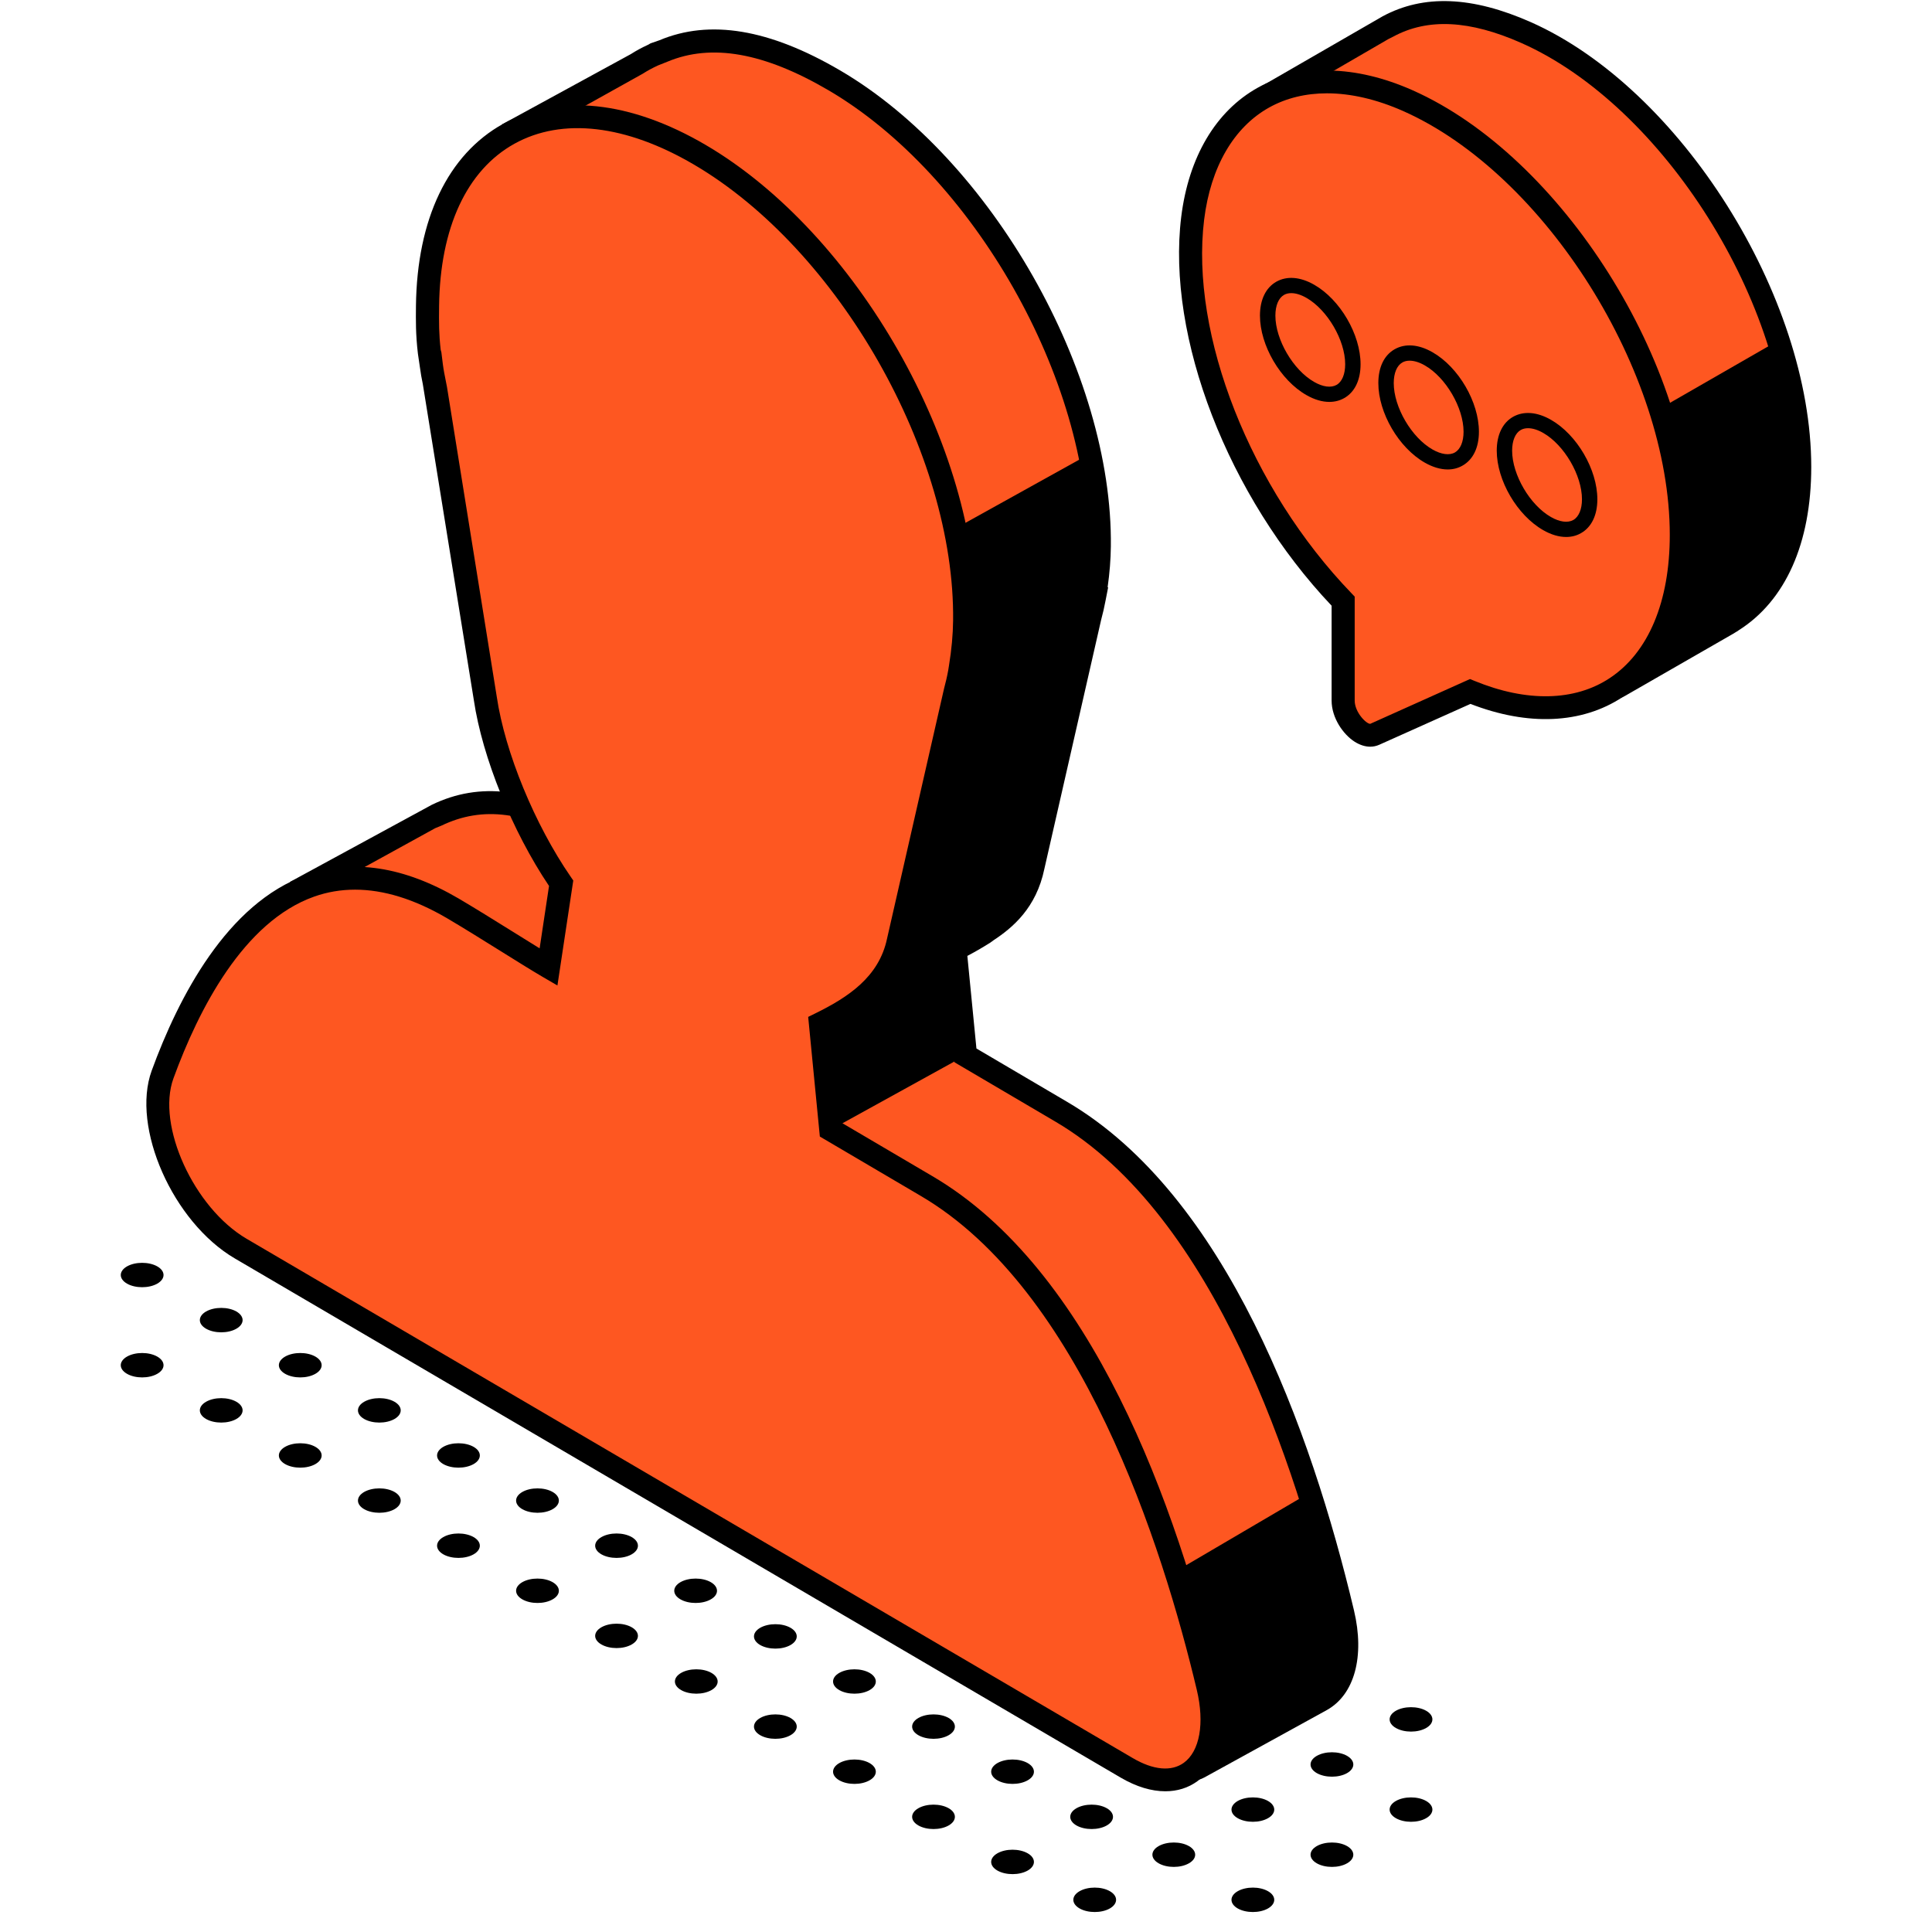 <svg width="80" height="80" viewBox="0 0 80 80" fill="none" xmlns="http://www.w3.org/2000/svg">
<path d="M55.599 66.791C54.026 60.177 50.602 49.937 43.94 46.032C42.664 45.284 40.955 44.273 39.979 43.702L39.551 39.311C39.919 39.129 40.306 38.919 40.681 38.676L40.729 38.65L40.872 38.547C41.803 37.934 42.508 37.186 42.781 35.879L43.311 33.586L45.136 25.545C45.203 25.294 45.263 25.038 45.312 24.77L45.358 24.567L45.345 24.559C45.444 23.951 45.513 23.314 45.522 22.623C45.605 15.568 40.694 6.93 34.552 3.329C31.74 1.681 29.432 1.29 27.45 2.12L27.173 2.21L27.023 2.292C26.791 2.397 26.57 2.518 26.357 2.654L21.162 5.487L20.883 6.053L23.412 7.939C23.339 8.463 23.288 9.005 23.28 9.588C23.273 10.255 23.27 10.771 23.349 11.461L23.388 11.622L23.439 12.054C23.488 12.437 23.542 12.649 23.616 13.036L25.675 25.854C26.013 28.133 27.241 31.216 28.814 33.495L28.29 36.966C27.323 36.399 25.587 35.275 24.327 34.537C21.724 33.011 19.814 32.919 18.071 33.76L17.837 33.854L17.233 34.187C17.227 34.19 17.222 34.193 17.215 34.197L12.674 36.694L13.693 38.318C13.138 39.342 12.675 40.411 12.309 41.419C11.523 43.573 13.16 47.23 15.542 48.626L33.53 59.168L34.311 59.626L48.211 67.772C48.395 69.418 48.684 71.637 48.837 72.795C48.887 73.171 49.304 73.374 49.638 73.189L54.7 70.403C55.603 69.903 56.025 68.583 55.599 66.791Z" fill="#FE5721"/>
<path d="M55.126 69.3C53.553 62.686 50.129 52.445 43.467 48.541C42.19 47.792 40.482 46.782 39.506 46.211L28.366 52.286L27.451 45.511L32.607 42.307L38.718 41.047L39.064 39.269C39.995 38.657 40.147 37.942 40.419 36.635L42.836 36.096L44.661 28.055C44.728 27.804 44.788 27.549 44.837 27.28L44.884 27.077L44.87 27.068C44.969 26.461 45.04 25.823 45.047 25.131C45.13 18.075 40.219 9.438 34.078 5.838C31.265 4.19 28.957 3.799 26.976 4.629L26.7 4.718L26.549 4.8C26.318 4.906 26.097 5.026 25.883 5.163L20.689 7.996L20.41 8.562L22.939 10.447C22.866 10.97 22.813 11.513 22.807 12.095C22.799 12.763 22.797 13.278 22.876 13.968L22.915 14.13L22.965 14.562C23.014 14.944 23.068 15.156 23.142 15.544L25.201 28.362C25.539 30.641 26.768 33.723 28.341 36.003L27.817 39.474C26.849 38.906 25.113 37.783 23.853 37.044C21.25 35.518 19.341 35.427 17.597 36.267L17.364 36.361L16.759 36.694C16.753 36.698 16.748 36.7 16.742 36.704L12.201 39.202L13.22 40.826C12.664 41.85 12.202 42.919 11.835 43.927C11.05 46.081 12.687 49.738 15.069 51.133L33.056 61.675L33.838 62.133L47.738 70.28C47.921 71.926 48.155 70.22 48.308 71.379C48.358 71.755 48.776 71.957 49.111 71.772L52.806 71.51L52.961 69.829C53.864 69.329 55.552 71.092 55.126 69.3Z" fill="#FE5721"/>
<path d="M49.371 73.729C49.214 73.729 49.057 73.693 48.912 73.621C48.611 73.472 48.405 73.185 48.362 72.855C48.215 71.749 47.945 69.677 47.76 68.057L15.297 49.032C12.737 47.531 11.001 43.608 11.857 41.258C12.234 40.223 12.665 39.242 13.14 38.336L12.001 36.521L17.886 33.322C19.863 32.368 21.995 32.621 24.569 34.129C25.245 34.526 26.059 35.032 26.819 35.507C27.21 35.751 27.587 35.986 27.923 36.192L28.313 33.607C26.794 31.35 25.55 28.286 25.2 25.923L23.087 12.833C23.038 12.597 23 12.401 22.962 12.114L22.882 11.568C22.788 10.766 22.796 10.191 22.802 9.582C22.808 9.122 22.841 8.661 22.902 8.149L20.28 6.194L20.799 5.145L26.124 2.239C26.328 2.107 26.569 1.975 26.822 1.86L26.94 1.794L27.3 1.669C29.387 0.791 31.853 1.196 34.795 2.92C41.058 6.59 46.083 15.429 45.998 22.625C45.992 23.169 45.948 23.724 45.865 24.312L45.885 24.325L45.778 24.872C45.729 25.136 45.667 25.402 45.596 25.666L43.244 35.982C42.909 37.591 41.941 38.408 41.135 38.938L41.011 39.029C40.665 39.248 40.352 39.426 40.056 39.582L40.432 43.416L44.184 45.623C50.787 49.494 54.29 59.21 56.065 66.681C56.519 68.592 56.087 70.175 54.936 70.813L49.873 73.599C49.716 73.687 49.544 73.729 49.371 73.729ZM13.344 36.867L14.243 38.301L14.114 38.541C13.609 39.472 13.154 40.495 12.757 41.578C12.047 43.527 13.604 46.94 15.784 48.218L48.659 67.485L48.685 67.719C48.867 69.363 49.156 71.576 49.31 72.732L54.466 69.989C55.217 69.573 55.479 68.36 55.131 66.9C53.712 60.93 50.339 50.334 43.693 46.439L39.522 43.986L39.038 39.032L39.332 38.887C39.687 38.713 40.056 38.512 40.416 38.279L40.585 38.164C41.599 37.496 42.094 36.81 42.307 35.783L44.664 25.442C44.733 25.185 44.789 24.942 44.837 24.686L44.868 24.484C44.977 23.822 45.033 23.213 45.039 22.618C45.121 15.723 40.306 7.253 34.305 3.737C31.644 2.178 29.461 1.789 27.633 2.556L27.253 2.707C27.011 2.818 26.809 2.928 26.614 3.053L21.484 5.913L23.922 7.731L23.883 8.005C23.803 8.59 23.763 9.095 23.756 9.597C23.749 10.297 23.749 10.77 23.823 11.412L23.852 11.518L23.912 12.004C23.946 12.259 23.983 12.438 24.025 12.653L24.084 12.953L26.146 25.785C26.486 28.08 27.716 31.071 29.209 33.233L29.314 33.386L28.657 37.736L28.045 37.377C27.592 37.11 26.97 36.724 26.309 36.311C25.557 35.843 24.751 35.34 24.082 34.948C21.779 33.598 19.988 33.364 18.278 34.188L18.018 34.295L13.344 36.867Z" fill="black"/>
<path d="M50.023 69.869C48.451 63.254 45.026 53.014 38.364 49.109C37.088 48.361 35.38 47.35 34.404 46.779L33.975 42.388C35.275 41.747 36.817 40.813 37.204 38.957L37.734 36.664L39.559 28.623C39.626 28.373 39.686 28.117 39.735 27.849L39.781 27.645L39.768 27.638C39.867 27.029 39.936 26.392 39.945 25.701C40.028 18.645 35.117 10.008 28.975 6.408C22.834 2.809 17.787 5.611 17.704 12.666C17.697 13.334 17.695 13.849 17.774 14.539L17.812 14.701L17.863 15.133C17.912 15.515 17.966 15.727 18.039 16.115L20.098 28.933H20.099C20.437 31.212 21.665 34.294 23.238 36.574L22.714 40.045C21.746 39.477 20.011 38.354 18.751 37.615C12.072 33.701 8.444 39.805 6.734 44.496C5.949 46.65 7.586 50.307 9.967 51.703L27.955 62.245L28.737 62.703L46.664 73.21C49.045 74.604 50.746 72.904 50.023 69.869Z" fill="#FE5721"/>
<path d="M48.253 74.173C47.681 74.173 47.055 73.986 46.419 73.615L9.721 52.108C7.16 50.607 5.425 46.684 6.281 44.334C7.394 41.283 9.408 37.401 12.683 36.238C14.609 35.555 16.732 35.881 18.993 37.207C19.665 37.602 20.472 38.105 21.227 38.575C21.624 38.822 22.007 39.062 22.345 39.269L22.734 36.685C21.215 34.428 19.973 31.364 19.622 29L17.508 15.906C17.46 15.671 17.422 15.476 17.385 15.192L17.305 14.647C17.21 13.845 17.218 13.269 17.224 12.66C17.267 9.071 18.548 6.396 20.831 5.129C23.113 3.86 26.092 4.169 29.218 6C35.481 9.671 40.506 18.51 40.42 25.705C40.414 26.245 40.37 26.797 40.289 27.38L40.312 27.392L40.198 27.954C40.152 28.212 40.089 28.48 40.02 28.742L37.666 39.061C37.279 40.923 35.876 41.936 34.48 42.661L34.854 46.493L38.605 48.7C45.209 52.57 48.712 62.288 50.488 69.759C50.911 71.543 50.572 73.037 49.582 73.755C49.2 74.034 48.747 74.173 48.253 74.173ZM14.703 36.839C14.117 36.839 13.551 36.934 13.008 37.127C10.084 38.164 8.226 41.793 7.182 44.653C6.472 46.601 8.028 50.014 10.21 51.294L46.908 72.8C47.756 73.297 48.504 73.365 49.018 72.994C49.679 72.515 49.886 71.358 49.557 69.976C48.139 64.006 44.766 53.41 38.118 49.515L33.948 47.062L33.465 42.108L33.759 41.963C35.107 41.299 36.398 40.462 36.732 38.86L39.09 28.518C39.157 28.264 39.216 28.021 39.262 27.765L39.295 27.56C39.403 26.898 39.459 26.288 39.466 25.694C39.547 18.799 34.732 10.33 28.731 6.813C25.916 5.163 23.279 4.856 21.301 5.952C19.327 7.047 18.221 9.434 18.182 12.669C18.174 13.37 18.174 13.842 18.248 14.484L18.277 14.591L18.337 15.078C18.37 15.331 18.407 15.508 18.449 15.721L18.509 16.026L20.571 28.857C20.911 31.152 22.141 34.142 23.632 36.305L23.738 36.459L23.082 40.807L22.469 40.45C22.012 40.182 21.384 39.791 20.717 39.374C19.969 38.908 19.172 38.41 18.506 38.019C17.164 37.233 15.89 36.839 14.703 36.839Z" fill="black"/>
<path d="M45.573 23.558L45.148 18.779L39.568 21.877L40.205 25.187L37.71 37.122L37.548 37.214L36.91 39.788L34.837 42.046L33.974 42.387L34.402 46.778L39.976 43.703L39.548 39.311L42.065 37.897L42.916 35.008L43.213 34.002L45.573 23.558Z" fill="black"/>
<path d="M48.71 65.05L54.078 61.899L55.512 65.838L55.725 68.308L55.282 70.197L49.638 73.189L50.19 70.881L49.082 65.996L48.71 65.05Z" fill="black"/>
<path d="M74.524 19.334C74.524 12.494 69.333 4.076 63.201 1.352C60.928 0.341 59.047 0.245 57.468 1.098L57.277 1.193L57.271 1.197C57.257 1.204 57.244 1.213 57.23 1.22L52.252 4.109C52.023 4.242 51.962 4.54 52.119 4.751L54.209 7.549C54.139 12.444 56.764 18.182 60.519 22.076V26.192C60.519 26.958 61.313 27.817 61.814 27.593L65.163 26.094L66.374 28.23C66.508 28.465 66.809 28.547 67.045 28.412L71.504 25.849V25.84C73.365 24.805 74.524 22.558 74.524 19.334Z" fill="#FE5721"/>
<path d="M74.045 21.755C74.045 14.915 68.854 6.497 62.723 3.773C60.449 2.763 58.568 2.666 56.989 3.519L56.798 3.614L56.792 3.618C56.778 3.625 56.766 3.634 56.752 3.642L51.773 6.53C51.545 6.663 51.483 6.961 51.64 7.172L53.731 9.97C53.66 14.865 56.286 20.603 60.041 24.498V28.612C60.041 29.379 62.776 27.682 63.277 27.457L64.685 28.514L66.019 27.265L69.143 27.205V25.392C71.004 24.356 74.045 24.978 74.045 21.755Z" fill="#FE5721"/>
<path d="M66.8 28.95C66.715 28.95 66.628 28.938 66.544 28.916C66.293 28.848 66.083 28.686 65.956 28.462L64.96 26.704L62.01 28.025C61.701 28.162 61.342 28.118 60.996 27.898C60.522 27.595 60.039 26.912 60.039 26.192V22.264C56.175 18.186 53.715 12.509 53.728 7.704L51.732 5.032C51.576 4.824 51.518 4.558 51.57 4.305C51.624 4.051 51.783 3.832 52.008 3.701L57.251 0.676C58.945 -0.239 60.96 -0.161 63.396 0.92C69.578 3.668 75 12.272 75 19.335C75 22.495 73.929 24.886 71.98 26.108V26.112L71.742 26.257L67.283 28.819C67.134 28.906 66.969 28.95 66.8 28.95ZM65.366 25.483L66.79 28L71.269 25.43C73.059 24.433 74.044 22.269 74.044 19.336C74.044 12.599 68.886 4.398 63.005 1.784C60.861 0.832 59.123 0.742 57.696 1.514L57.493 1.616L52.492 4.518L54.688 7.398L54.685 7.557C54.62 12.146 57.103 17.85 60.863 21.752L60.995 21.89V26.194C60.995 26.675 61.468 27.156 61.639 27.158L65.366 25.483Z" fill="black"/>
<path d="M69.621 22.151C69.621 15.31 64.431 6.892 58.299 4.169C53.731 2.139 49.985 4.179 49.387 9.036C48.753 14.186 51.517 20.64 55.617 24.893V29.007C55.617 29.773 56.411 30.634 56.912 30.409L60.878 28.632C65.816 30.661 69.621 28.004 69.621 22.151Z" fill="#FE5721"/>
<path d="M56.737 30.919C56.528 30.919 56.309 30.849 56.094 30.714C55.619 30.411 55.139 29.728 55.139 29.008V25.081C50.854 20.558 48.298 13.964 48.912 8.98C49.219 6.5 50.343 4.599 52.082 3.631C53.846 2.647 56.123 2.685 58.495 3.739C64.677 6.485 70.099 15.089 70.099 22.151C70.099 25.243 69.062 27.629 67.181 28.869C65.499 29.976 63.273 30.073 60.889 29.147L57.112 30.839C56.992 30.892 56.867 30.919 56.737 30.919ZM54.946 3.864C54.067 3.864 53.255 4.06 52.552 4.452C51.086 5.269 50.13 6.918 49.861 9.093C49.273 13.867 51.783 20.23 55.963 24.566L56.095 24.704V29.008C56.095 29.491 56.568 29.971 56.737 29.973L60.869 28.118L61.061 28.196C63.214 29.081 65.202 29.039 66.651 28.082C68.258 27.022 69.142 24.916 69.142 22.15C69.142 15.413 63.984 7.211 58.104 4.599C57.001 4.11 55.929 3.864 54.946 3.864Z" fill="black"/>
<path d="M68.738 16.918L73.67 14.082L74.521 16.603V20.857L74.043 23.116L70.429 26.635L67.52 28L69.62 23.798V19.334L68.738 16.918Z" fill="black"/>
<path d="M56.62 16.302C56.62 17.414 55.83 17.865 54.855 17.309C53.88 16.753 53.09 15.401 53.09 14.288C53.09 13.176 53.88 12.725 54.855 13.281C55.83 13.838 56.62 15.19 56.62 16.302Z" fill="#FE5721"/>
<path d="M55.045 16.642C54.748 16.642 54.425 16.548 54.097 16.36C53.018 15.746 52.172 14.3 52.172 13.068C52.172 12.412 52.412 11.915 52.848 11.666C53.287 11.418 53.841 11.461 54.415 11.789C55.494 12.404 56.338 13.851 56.338 15.083C56.338 15.738 56.098 16.236 55.662 16.484C55.476 16.589 55.269 16.642 55.045 16.642ZM53.468 12.138C53.356 12.138 53.254 12.162 53.169 12.211C52.941 12.341 52.811 12.653 52.811 13.068C52.811 14.061 53.545 15.319 54.416 15.815C54.779 16.024 55.114 16.067 55.344 15.938C55.571 15.808 55.701 15.496 55.701 15.082C55.701 14.088 54.966 12.831 54.097 12.334C53.871 12.204 53.654 12.138 53.468 12.138Z" fill="black"/>
<path d="M61.519 19.099C61.519 20.212 60.729 20.662 59.754 20.106C58.78 19.55 57.989 18.198 57.989 17.086C57.989 15.973 58.78 15.523 59.754 16.079C60.729 16.634 61.519 17.987 61.519 19.099Z" fill="#FE5721"/>
<path d="M59.947 19.439C59.649 19.439 59.326 19.344 58.998 19.157C57.919 18.542 57.074 17.096 57.074 15.863C57.074 15.208 57.313 14.71 57.749 14.462C58.188 14.212 58.743 14.257 59.316 14.585C60.395 15.199 61.239 16.646 61.239 17.877C61.239 18.532 60.999 19.03 60.563 19.278C60.377 19.386 60.169 19.439 59.947 19.439ZM58.369 14.935C58.257 14.935 58.155 14.958 58.07 15.008C57.842 15.137 57.712 15.448 57.712 15.864C57.712 16.858 58.447 18.116 59.317 18.612C59.68 18.82 60.017 18.864 60.245 18.735C60.471 18.604 60.603 18.293 60.603 17.878C60.603 16.885 59.869 15.627 58.999 15.131C58.772 15 58.554 14.935 58.369 14.935Z" fill="black"/>
<path d="M66.423 21.895C66.423 23.007 65.633 23.458 64.658 22.902C63.684 22.346 62.893 20.994 62.893 19.881C62.893 18.769 63.684 18.318 64.658 18.875C65.635 19.431 66.423 20.784 66.423 21.895Z" fill="#FE5721"/>
<path d="M64.85 22.235C64.553 22.235 64.23 22.141 63.902 21.953C62.823 21.339 61.977 19.892 61.977 18.661C61.977 18.006 62.217 17.508 62.653 17.259C63.092 17.011 63.647 17.055 64.22 17.382C65.299 17.997 66.143 19.444 66.143 20.675C66.143 21.33 65.903 21.828 65.466 22.076C65.281 22.183 65.073 22.235 64.85 22.235ZM63.271 17.731C63.16 17.731 63.058 17.755 62.972 17.804C62.746 17.933 62.614 18.245 62.614 18.661C62.614 19.654 63.349 20.912 64.22 21.408C64.583 21.617 64.919 21.66 65.148 21.531C65.374 21.401 65.506 21.089 65.506 20.675C65.506 19.681 64.771 18.424 63.902 17.927C63.676 17.797 63.459 17.731 63.271 17.731Z" fill="black"/>
<path d="M42.554 76.741C42.899 76.938 42.899 77.258 42.554 77.456C42.208 77.653 41.647 77.653 41.301 77.456C40.956 77.258 40.956 76.938 41.301 76.741C41.647 76.543 42.207 76.543 42.554 76.741Z" fill="black"/>
<path d="M45.828 74.874C46.173 75.071 46.173 75.391 45.828 75.589C45.482 75.786 44.922 75.786 44.575 75.589C44.23 75.391 44.23 75.071 44.575 74.874C44.922 74.677 45.482 74.677 45.828 74.874Z" fill="black"/>
<path d="M39.281 74.874C39.626 75.071 39.626 75.391 39.281 75.589C38.935 75.786 38.375 75.786 38.029 75.589C37.683 75.391 37.683 75.071 38.029 74.874C38.374 74.677 38.934 74.677 39.281 74.874Z" fill="black"/>
<path d="M42.554 73.005C42.899 73.203 42.899 73.523 42.554 73.719C42.208 73.917 41.647 73.917 41.301 73.719C40.956 73.522 40.956 73.203 41.301 73.005C41.647 72.808 42.207 72.808 42.554 73.005Z" fill="black"/>
<path d="M36.007 73.005C36.352 73.203 36.352 73.523 36.007 73.719C35.661 73.917 35.1 73.917 34.754 73.719C34.409 73.522 34.409 73.203 34.754 73.005C35.101 72.808 35.661 72.808 36.007 73.005Z" fill="black"/>
<path d="M39.281 71.137C39.626 71.335 39.626 71.655 39.281 71.852C38.935 72.05 38.375 72.05 38.029 71.852C37.683 71.655 37.683 71.335 38.029 71.137C38.374 70.94 38.934 70.94 39.281 71.137Z" fill="black"/>
<path d="M32.732 71.137C33.078 71.335 33.078 71.654 32.732 71.852C32.387 72.05 31.825 72.05 31.48 71.852C31.134 71.655 31.134 71.335 31.48 71.137C31.825 70.94 32.387 70.94 32.732 71.137Z" fill="black"/>
<path d="M36.007 69.27C36.352 69.468 36.352 69.788 36.007 69.984C35.661 70.181 35.1 70.181 34.754 69.984C34.409 69.787 34.409 69.466 34.754 69.27C35.101 69.073 35.661 69.073 36.007 69.27Z" fill="black"/>
<path d="M29.458 69.27C29.803 69.468 29.803 69.788 29.458 69.984C29.113 70.181 28.551 70.181 28.206 69.984C27.86 69.787 27.86 69.466 28.206 69.27C28.551 69.073 29.113 69.073 29.458 69.27Z" fill="black"/>
<path d="M32.732 67.402C33.078 67.6 33.078 67.92 32.732 68.118C32.387 68.315 31.827 68.315 31.48 68.118C31.134 67.92 31.134 67.6 31.48 67.402C31.827 67.205 32.387 67.205 32.732 67.402Z" fill="black"/>
<path d="M26.156 67.381C26.502 67.579 26.502 67.899 26.156 68.095C25.811 68.293 25.251 68.293 24.904 68.095C24.558 67.898 24.558 67.578 24.904 67.381C25.251 67.184 25.811 67.184 26.156 67.381Z" fill="black"/>
<path d="M29.431 65.513C29.776 65.711 29.776 66.031 29.431 66.227C29.085 66.425 28.525 66.425 28.178 66.227C27.833 66.03 27.833 65.71 28.178 65.513C28.525 65.316 29.085 65.316 29.431 65.513Z" fill="black"/>
<path d="M22.882 65.513C23.228 65.711 23.228 66.031 22.882 66.227C22.537 66.425 21.975 66.425 21.63 66.227C21.284 66.03 21.284 65.711 21.63 65.513C21.975 65.316 22.537 65.316 22.882 65.513Z" fill="black"/>
<path d="M26.156 63.647C26.502 63.844 26.502 64.164 26.156 64.362C25.811 64.559 25.251 64.559 24.904 64.362C24.558 64.164 24.558 63.844 24.904 63.647C25.251 63.449 25.811 63.449 26.156 63.647Z" fill="black"/>
<path d="M19.61 63.647C19.955 63.844 19.955 64.164 19.61 64.362C19.264 64.559 18.703 64.559 18.357 64.362C18.012 64.164 18.012 63.844 18.357 63.647C18.703 63.449 19.263 63.449 19.61 63.647Z" fill="black"/>
<path d="M22.882 61.778C23.228 61.975 23.228 62.296 22.882 62.493C22.537 62.69 21.976 62.69 21.63 62.493C21.284 62.296 21.284 61.975 21.63 61.778C21.975 61.581 22.537 61.581 22.882 61.778Z" fill="black"/>
<path d="M16.334 61.778C16.679 61.975 16.679 62.296 16.334 62.493C15.988 62.69 15.427 62.69 15.081 62.493C14.736 62.296 14.736 61.975 15.081 61.778C15.428 61.581 15.988 61.581 16.334 61.778Z" fill="black"/>
<path d="M19.61 59.91C19.955 60.107 19.955 60.428 19.61 60.625C19.264 60.822 18.703 60.822 18.357 60.625C18.012 60.428 18.012 60.109 18.357 59.91C18.703 59.713 19.263 59.713 19.61 59.91Z" fill="black"/>
<path d="M13.059 59.91C13.405 60.107 13.405 60.428 13.059 60.625C12.714 60.822 12.152 60.822 11.807 60.625C11.461 60.428 11.461 60.107 11.807 59.91C12.153 59.713 12.714 59.713 13.059 59.91Z" fill="black"/>
<path d="M16.334 58.043C16.679 58.24 16.679 58.56 16.334 58.758C15.988 58.955 15.428 58.955 15.081 58.758C14.736 58.56 14.736 58.24 15.081 58.043C15.428 57.845 15.988 57.845 16.334 58.043Z" fill="black"/>
<path d="M9.787 58.043C10.132 58.24 10.132 58.56 9.787 58.758C9.441 58.955 8.88 58.955 8.534 58.758C8.189 58.56 8.189 58.24 8.534 58.043C8.88 57.845 9.441 57.845 9.787 58.043Z" fill="black"/>
<path d="M13.059 56.173C13.405 56.371 13.405 56.691 13.059 56.887C12.714 57.085 12.152 57.085 11.807 56.887C11.461 56.69 11.461 56.37 11.807 56.173C12.153 55.976 12.714 55.976 13.059 56.173Z" fill="black"/>
<path d="M6.512 56.173C6.858 56.371 6.858 56.691 6.512 56.887C6.167 57.085 5.605 57.085 5.26 56.887C4.914 56.69 4.914 56.37 5.26 56.173C5.605 55.976 6.166 55.976 6.512 56.173Z" fill="black"/>
<path d="M9.787 54.305C10.132 54.503 10.132 54.823 9.787 55.02C9.441 55.218 8.881 55.218 8.534 55.02C8.189 54.823 8.189 54.503 8.534 54.305C8.881 54.108 9.441 54.108 9.787 54.305Z" fill="black"/>
<path d="M6.512 52.438C6.858 52.635 6.858 52.955 6.512 53.153C6.167 53.35 5.605 53.35 5.26 53.153C4.915 52.955 4.915 52.635 5.26 52.438C5.605 52.242 6.166 52.242 6.512 52.438Z" fill="black"/>
<path d="M52.505 78.31C52.85 78.507 52.85 78.827 52.505 79.025C52.159 79.222 51.599 79.222 51.252 79.025C50.907 78.827 50.907 78.507 51.252 78.31C51.599 78.112 52.159 78.112 52.505 78.31Z" fill="black"/>
<path d="M55.779 76.442C56.124 76.64 56.124 76.96 55.779 77.156C55.434 77.354 54.873 77.354 54.526 77.156C54.181 76.959 54.181 76.639 54.526 76.442C54.872 76.245 55.434 76.245 55.779 76.442Z" fill="black"/>
<path d="M59.053 74.574C59.399 74.772 59.399 75.092 59.053 75.288C58.708 75.486 58.148 75.486 57.801 75.288C57.455 75.091 57.455 74.77 57.801 74.574C58.146 74.377 58.708 74.377 59.053 74.574Z" fill="black"/>
<path d="M45.956 78.31C46.301 78.507 46.301 78.826 45.956 79.025C45.611 79.222 45.05 79.222 44.704 79.025C44.358 78.827 44.358 78.507 44.704 78.31C45.049 78.112 45.611 78.112 45.956 78.31Z" fill="black"/>
<path d="M49.23 76.442C49.576 76.64 49.576 76.96 49.23 77.156C48.885 77.354 48.323 77.354 47.978 77.156C47.632 76.959 47.632 76.639 47.978 76.442C48.325 76.245 48.885 76.245 49.23 76.442Z" fill="black"/>
<path d="M52.505 74.574C52.85 74.772 52.85 75.092 52.505 75.288C52.159 75.486 51.599 75.486 51.252 75.288C50.907 75.091 50.907 74.772 51.252 74.574C51.599 74.377 52.159 74.377 52.505 74.574Z" fill="black"/>
<path d="M55.779 72.706C56.124 72.903 56.124 73.224 55.779 73.421C55.434 73.618 54.873 73.618 54.526 73.421C54.181 73.224 54.181 72.903 54.526 72.706C54.872 72.508 55.434 72.508 55.779 72.706Z" fill="black"/>
<path d="M59.053 70.838C59.399 71.035 59.399 71.356 59.053 71.553C58.708 71.751 58.148 71.751 57.801 71.553C57.455 71.356 57.455 71.035 57.801 70.838C58.146 70.642 58.708 70.642 59.053 70.838Z" fill="black"/>
</svg>
